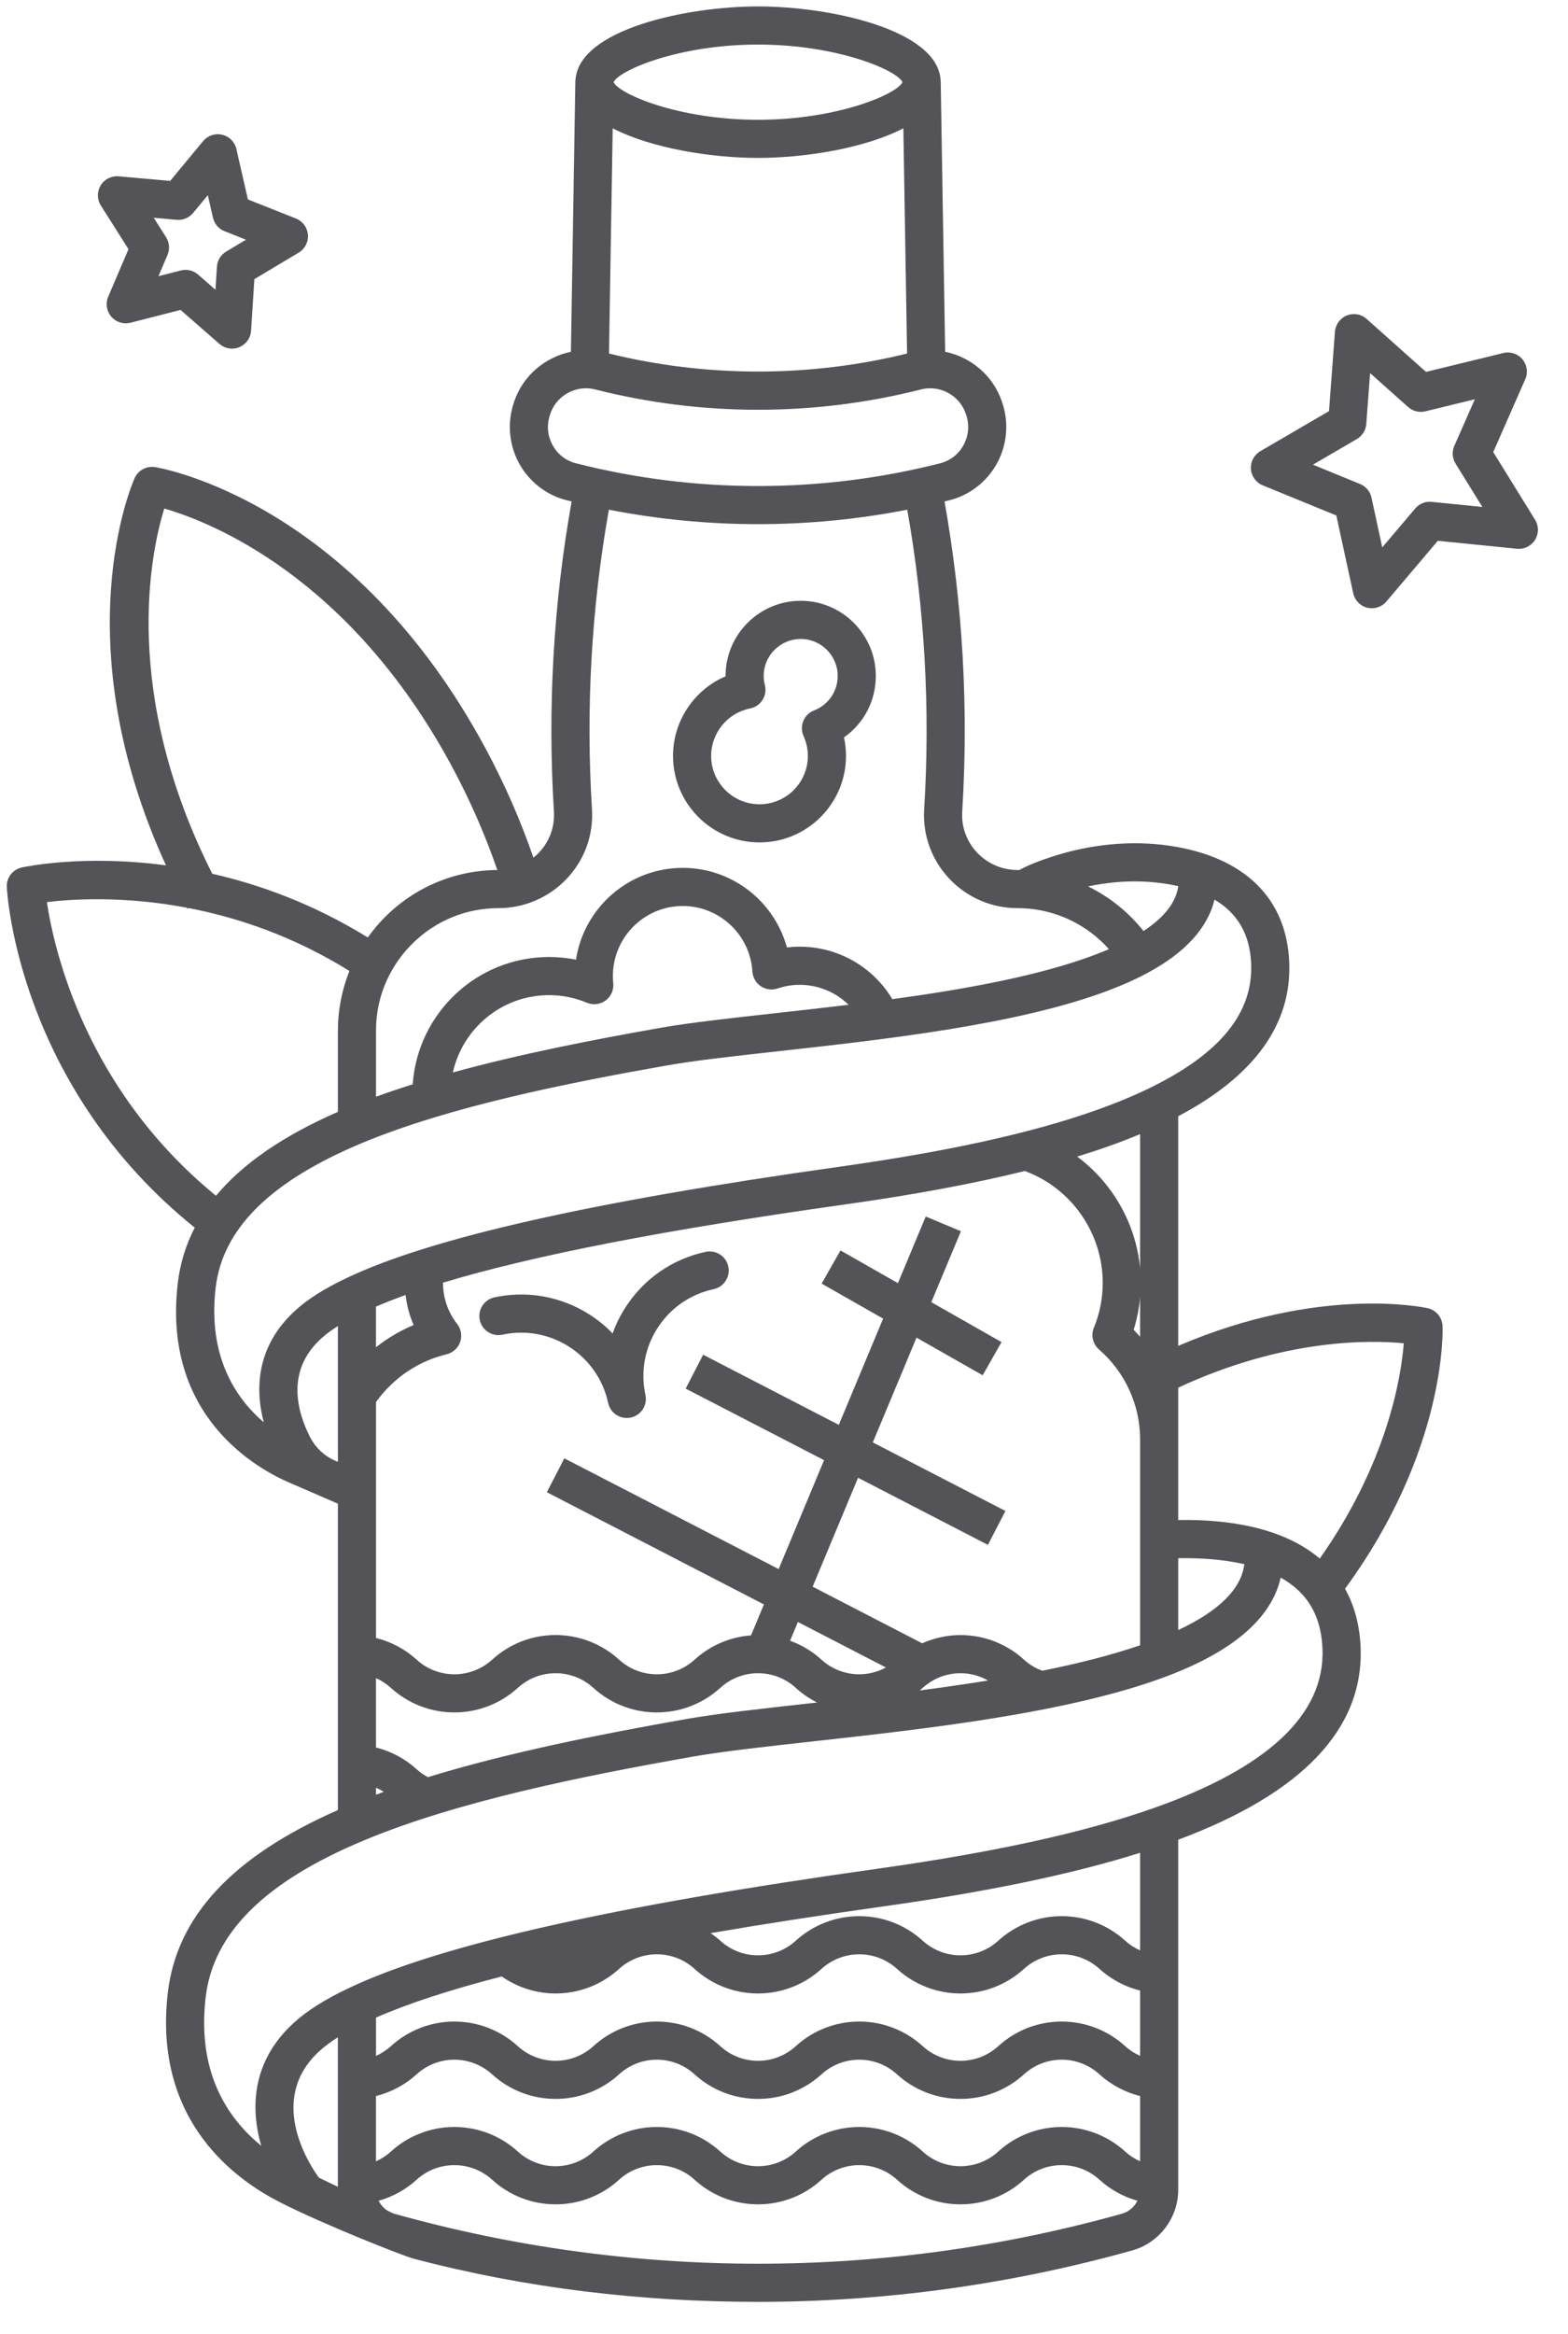 <?xml version="1.0" encoding="UTF-8"?>
<svg width="41px" height="61px" viewBox="0 0 41 61" version="1.1" xmlns="http://www.w3.org/2000/svg" xmlns:xlink="http://www.w3.org/1999/xlink">
    <title>bottle-svgrepo-com</title>
    <g id="页面-1" stroke="none" stroke-width="1" fill="none" fill-rule="evenodd">
        <g id="形状库素材-其他" transform="translate(-567, -235)" fill="#545458" fill-rule="nonzero">
            <g id="bottle-svgrepo-com" transform="translate(567.177, 235.168)">
                <path d="M19.683,21.852 C20.93,21.852 21.944,20.837 21.944,19.59 C21.944,19.426 21.927,19.265 21.892,19.106 C22.408,18.745 22.724,18.154 22.724,17.501 C22.724,16.418 21.843,15.536 20.76,15.536 C19.676,15.536 18.795,16.417 18.795,17.501 C18.795,17.504 18.795,17.507 18.795,17.51 C17.978,17.86 17.421,18.673 17.421,19.59 C17.421,20.837 18.436,21.852 19.683,21.852 Z M19.437,18.35 C19.571,18.324 19.688,18.244 19.761,18.128 C19.835,18.012 19.857,17.872 19.823,17.739 C19.802,17.656 19.792,17.578 19.792,17.501 C19.792,16.967 20.226,16.534 20.76,16.534 C21.293,16.534 21.727,16.967 21.727,17.501 C21.727,17.902 21.484,18.256 21.109,18.402 C20.981,18.451 20.879,18.551 20.828,18.678 C20.776,18.805 20.778,18.947 20.835,19.072 C20.909,19.237 20.947,19.412 20.947,19.591 C20.947,20.288 20.38,20.855 19.683,20.855 C18.986,20.855 18.418,20.288 18.418,19.591 C18.418,18.988 18.847,18.467 19.437,18.35 Z" id="形状"></path>
                <path d="M18.274,32.554 C17.405,32.741 16.662,33.255 16.181,34 C16.04,34.218 15.927,34.448 15.842,34.686 C15.069,33.888 13.914,33.493 12.751,33.744 C12.482,33.802 12.31,34.067 12.368,34.336 C12.426,34.605 12.692,34.777 12.961,34.719 C14.215,34.448 15.455,35.249 15.725,36.503 C15.775,36.737 15.982,36.896 16.212,36.896 C16.246,36.896 16.282,36.893 16.317,36.885 C16.551,36.835 16.711,36.628 16.711,36.399 C16.711,36.364 16.707,36.328 16.699,36.293 C16.568,35.685 16.682,35.062 17.019,34.541 C17.355,34.019 17.876,33.66 18.484,33.529 C18.753,33.471 18.924,33.205 18.866,32.936 C18.808,32.667 18.543,32.496 18.274,32.554 Z" id="路径"></path>
                <path d="M37.543,34.493 C37.533,34.267 37.373,34.075 37.152,34.026 C37.032,34 34.313,33.431 30.631,35.012 L30.631,29.009 C32.621,27.959 33.599,26.607 33.534,24.987 C33.467,23.309 32.358,22.227 30.41,21.94 C29.402,21.791 28.32,21.895 27.281,22.241 C26.864,22.38 26.627,22.488 26.479,22.574 C26.462,22.574 26.445,22.573 26.428,22.573 C25.63,22.573 24.98,21.928 24.98,21.137 C24.98,21.107 24.981,21.075 24.983,21.046 C25.152,18.333 24.996,15.608 24.52,12.939 C24.565,12.928 24.61,12.918 24.655,12.907 C25.183,12.772 25.635,12.419 25.896,11.937 C26.159,11.451 26.207,10.873 26.029,10.354 L26.023,10.336 L26.018,10.321 C25.785,9.642 25.205,9.164 24.537,9.027 L24.42,1.918 L24.417,1.918 C24.331,0.611 21.541,0 19.644,0 C17.748,0 14.957,0.611 14.872,1.919 L14.868,1.918 L14.751,9.027 C14.084,9.165 13.503,9.642 13.27,10.322 L13.261,10.35 C13.082,10.873 13.13,11.451 13.393,11.937 C13.654,12.419 14.106,12.772 14.634,12.907 C14.679,12.918 14.725,12.928 14.77,12.939 C14.294,15.603 14.138,18.328 14.307,21.045 C14.331,21.443 14.194,21.823 13.919,22.115 C13.873,22.164 13.823,22.209 13.771,22.251 C13.435,21.276 13.015,20.316 12.516,19.39 C9.053,12.959 4.089,12.076 3.879,12.042 C3.656,12.006 3.436,12.123 3.343,12.33 C3.262,12.512 1.495,16.616 4.162,22.451 C2.023,22.165 0.502,22.483 0.392,22.507 C0.154,22.559 -0.012,22.776 0.001,23.02 C0.012,23.235 0.325,28.229 4.915,31.921 C4.679,32.379 4.53,32.866 4.47,33.385 C4.07,36.854 6.534,38.224 7.42,38.6 C7.481,38.627 8.658,39.136 8.658,39.136 L8.658,47.145 C5.897,48.36 4.44,49.927 4.21,51.928 C3.818,55.325 6.056,56.84 7.129,57.389 C8.283,57.979 10.373,58.801 10.63,58.869 C13.569,59.645 16.605,60 19.645,60 C22.95,60 26.241,59.547 29.428,58.656 C30.136,58.457 30.631,57.805 30.631,57.069 L30.631,47.92 C33.88,46.708 35.484,45.017 35.4,42.891 C35.376,42.311 35.239,41.8 34.992,41.361 C37.639,37.747 37.548,34.627 37.543,34.493 Z M30.264,22.926 C30.393,22.945 30.515,22.969 30.633,22.995 C30.571,23.421 30.271,23.808 29.723,24.168 C29.33,23.672 28.834,23.276 28.275,23.002 C28.949,22.858 29.625,22.832 30.264,22.926 Z M19.644,0.997 C21.739,0.997 23.29,1.678 23.421,1.98 C23.29,2.282 21.739,2.963 19.644,2.963 C17.55,2.963 15.999,2.282 15.868,1.98 C15.999,1.678 17.55,0.997 19.644,0.997 Z M15.844,3.185 C16.847,3.709 18.429,3.96 19.644,3.96 C20.859,3.96 22.441,3.709 23.444,3.185 L23.541,9.073 C20.988,9.701 18.3,9.701 15.747,9.073 L15.844,3.185 Z M14.27,11.463 C14.137,11.218 14.114,10.937 14.205,10.672 L14.214,10.644 C14.352,10.242 14.735,9.981 15.145,9.981 C15.224,9.981 15.303,9.991 15.383,10.011 C18.171,10.72 21.118,10.72 23.907,10.011 C23.907,10.011 23.907,10.011 23.907,10.011 C24.397,9.886 24.911,10.164 25.074,10.641 L25.08,10.659 C25.08,10.659 25.085,10.673 25.085,10.673 C25.175,10.937 25.152,11.218 25.019,11.463 C24.889,11.704 24.672,11.874 24.409,11.941 C21.292,12.735 17.997,12.735 14.88,11.941 C14.617,11.874 14.4,11.704 14.27,11.463 Z M14.645,22.798 C15.11,22.304 15.343,21.66 15.302,20.984 C15.138,18.359 15.287,15.728 15.744,13.155 C17.03,13.406 18.337,13.533 19.644,13.533 C20.952,13.533 22.26,13.406 23.546,13.155 C24.002,15.733 24.151,18.364 23.988,20.985 C23.985,21.036 23.983,21.089 23.983,21.137 C23.983,22.478 25.08,23.57 26.428,23.57 C26.488,23.57 26.549,23.572 26.6,23.574 C27.459,23.619 28.255,24.009 28.819,24.642 C28.694,24.695 28.565,24.748 28.428,24.799 C26.979,25.341 25.063,25.689 23.156,25.949 C22.65,25.105 21.737,24.577 20.734,24.577 C20.622,24.577 20.51,24.584 20.399,24.597 C20.07,23.394 18.968,22.517 17.677,22.517 C16.264,22.517 15.089,23.56 14.884,24.917 C14.653,24.871 14.417,24.847 14.179,24.847 C12.292,24.847 10.743,26.318 10.615,28.174 C10.287,28.278 9.966,28.386 9.655,28.499 L9.655,26.775 C9.655,26.239 9.782,25.73 10.034,25.262 C10.182,24.987 10.37,24.733 10.595,24.509 C11.199,23.903 12.004,23.57 12.86,23.57 C13.534,23.57 14.184,23.288 14.645,22.798 Z M15.858,25.528 C15.852,25.471 15.849,25.408 15.849,25.342 C15.849,24.334 16.669,23.514 17.677,23.514 C18.639,23.514 19.438,24.267 19.497,25.228 C19.507,25.383 19.588,25.524 19.717,25.611 C19.845,25.697 20.007,25.719 20.154,25.67 C20.343,25.606 20.538,25.574 20.734,25.574 C21.222,25.574 21.677,25.768 22.012,26.096 C21.344,26.177 20.687,26.25 20.067,26.319 C18.878,26.451 17.852,26.564 17.096,26.698 C15.343,27.007 13.434,27.378 11.664,27.865 C11.92,26.711 12.949,25.844 14.178,25.844 C14.522,25.844 14.855,25.911 15.17,26.043 C15.333,26.111 15.52,26.087 15.661,25.982 C15.803,25.876 15.877,25.703 15.858,25.528 Z M4.118,13.124 C5.317,13.47 8.96,14.89 11.638,19.863 C12.111,20.741 12.509,21.651 12.827,22.573 C11.717,22.582 10.674,23.018 9.889,23.804 C9.724,23.97 9.575,24.148 9.44,24.336 C8.029,23.466 6.632,22.957 5.373,22.671 C2.985,17.932 3.762,14.282 4.118,13.124 Z M1.049,23.412 C1.711,23.332 3.058,23.246 4.712,23.559 C4.717,23.568 4.721,23.577 4.726,23.586 L4.759,23.568 C6.038,23.815 7.495,24.301 8.96,25.212 C8.762,25.706 8.658,26.238 8.658,26.775 L8.658,28.895 C7.227,29.521 6.169,30.248 5.471,31.088 C2.058,28.3 1.236,24.663 1.049,23.412 Z M6.72,37.01 C5.986,36.38 5.254,35.291 5.461,33.499 C5.639,31.949 6.893,30.708 9.295,29.707 C11.572,28.76 14.604,28.15 17.27,27.68 C17.994,27.552 19.005,27.44 20.177,27.31 C22.952,27.002 26.406,26.62 28.778,25.733 C29.164,25.588 29.514,25.432 29.815,25.27 C30.805,24.742 31.396,24.097 31.58,23.348 C32.191,23.707 32.507,24.263 32.538,25.026 C32.589,26.309 31.73,27.366 29.912,28.258 C29.482,28.47 28.986,28.675 28.437,28.868 C26.763,29.457 24.581,29.935 21.767,30.33 C15.302,31.239 11.09,32.189 8.89,33.236 C8.305,33.513 7.863,33.793 7.539,34.092 C6.561,34.987 6.474,36.077 6.72,37.01 Z M30.631,40.562 C31.144,40.553 31.769,40.582 32.359,40.719 C32.28,41.363 31.699,41.94 30.631,42.44 L30.631,40.562 Z M24.938,42.571 C24.588,42.571 24.248,42.647 23.936,42.786 L21.072,41.306 L22.26,38.459 L25.655,40.213 L26.113,39.327 L22.645,37.535 L23.788,34.796 L25.518,35.78 L26.011,34.913 L24.175,33.869 L24.949,32.015 L24.029,31.63 L23.302,33.372 L21.8,32.517 L21.307,33.384 L22.915,34.299 L21.756,37.076 L18.209,35.243 L17.752,36.129 L21.371,37.999 L20.183,40.846 L14.579,37.951 L14.122,38.837 L19.798,41.77 L19.46,42.579 C18.912,42.62 18.394,42.841 17.986,43.214 C17.715,43.46 17.364,43.596 16.998,43.596 C16.632,43.596 16.281,43.46 16.011,43.214 C15.556,42.799 14.967,42.57 14.351,42.57 C13.735,42.57 13.145,42.799 12.692,43.214 C12.421,43.46 12.07,43.596 11.704,43.596 C11.337,43.596 10.986,43.46 10.717,43.214 C10.415,42.938 10.048,42.745 9.655,42.646 L9.655,36.48 C10.103,35.855 10.752,35.412 11.502,35.231 C11.666,35.191 11.8,35.07 11.855,34.91 C11.911,34.75 11.881,34.572 11.777,34.439 C11.535,34.13 11.407,33.759 11.407,33.366 C11.407,33.364 11.407,33.362 11.407,33.36 C13.751,32.65 17.218,31.976 21.905,31.317 C23.721,31.062 25.283,30.772 26.626,30.439 L26.625,30.443 C27.84,30.892 28.657,32.065 28.657,33.363 C28.657,33.77 28.579,34.165 28.425,34.539 C28.344,34.737 28.398,34.965 28.559,35.105 C29.242,35.698 29.634,36.554 29.634,37.456 L29.634,42.838 C28.867,43.101 27.997,43.318 27.077,43.503 C26.901,43.439 26.74,43.344 26.598,43.214 C26.143,42.799 25.554,42.571 24.938,42.571 Z M25.658,43.759 C25.066,43.854 24.466,43.94 23.87,44.018 C23.897,43.995 23.924,43.974 23.95,43.951 C24.221,43.704 24.571,43.568 24.938,43.568 C25.193,43.568 25.439,43.635 25.658,43.759 Z M9.654,45.509 L9.654,43.697 C9.796,43.76 9.928,43.845 10.044,43.951 C10.499,44.365 11.088,44.593 11.703,44.593 C12.318,44.593 12.908,44.365 13.363,43.951 C13.633,43.704 13.984,43.568 14.35,43.568 C14.717,43.568 15.067,43.704 15.338,43.951 C15.793,44.365 16.382,44.593 16.998,44.593 C17.613,44.593 18.202,44.365 18.657,43.951 C18.928,43.704 19.278,43.568 19.643,43.568 C20.011,43.568 20.361,43.704 20.632,43.951 C20.801,44.106 20.989,44.234 21.19,44.334 C21.111,44.343 21.031,44.352 20.953,44.36 C19.675,44.502 18.572,44.624 17.76,44.767 C15.572,45.154 13.155,45.627 11.011,46.285 C10.905,46.228 10.805,46.159 10.716,46.077 C10.414,45.802 10.048,45.608 9.654,45.509 Z M9.856,46.669 C9.788,46.694 9.722,46.719 9.655,46.744 L9.655,46.56 C9.724,46.591 9.792,46.627 9.856,46.669 Z M20.482,42.719 L20.686,42.229 L22.988,43.418 C22.775,43.534 22.537,43.596 22.29,43.596 C21.924,43.596 21.573,43.46 21.304,43.215 C21.063,42.995 20.783,42.828 20.482,42.719 Z M9.654,35.048 L9.654,33.985 C9.891,33.883 10.149,33.782 10.428,33.682 C10.459,33.955 10.53,34.218 10.639,34.467 C10.284,34.614 9.954,34.811 9.654,35.048 Z M29.466,34.591 C29.552,34.317 29.607,34.035 29.634,33.748 L29.634,34.776 C29.58,34.713 29.524,34.651 29.466,34.591 Z M27.989,30.064 C28.259,29.981 28.52,29.896 28.768,29.809 C29.072,29.702 29.361,29.591 29.634,29.477 L29.634,32.979 C29.523,31.811 28.914,30.752 27.989,30.064 Z M8.573,38.007 C8.297,37.884 8.072,37.67 7.933,37.401 C7.604,36.759 7.283,35.679 8.213,34.827 C8.332,34.717 8.481,34.606 8.658,34.494 L8.658,38.044 L8.573,38.007 Z M8.657,56.992 L8.16,56.753 C7.876,56.358 6.814,54.692 8.172,53.448 C8.303,53.327 8.465,53.206 8.657,53.085 L8.657,56.992 L8.657,56.992 Z M29.159,57.696 C26.06,58.563 22.859,59.003 19.645,59.003 C16.43,59.003 13.229,58.563 10.129,57.696 C10.118,57.693 10.107,57.688 10.097,57.685 L9.955,57.616 C9.856,57.552 9.776,57.462 9.723,57.357 C10.091,57.253 10.433,57.067 10.716,56.808 C10.986,56.561 11.337,56.426 11.703,56.426 C12.07,56.426 12.42,56.561 12.691,56.807 C13.145,57.223 13.735,57.451 14.351,57.451 C14.966,57.451 15.556,57.223 16.01,56.808 C16.281,56.561 16.631,56.426 16.998,56.426 C17.364,56.426 17.715,56.561 17.984,56.807 C18.438,57.222 19.028,57.451 19.645,57.451 C20.26,57.451 20.849,57.223 21.303,56.808 C21.574,56.561 21.924,56.426 22.291,56.426 C22.657,56.426 23.008,56.561 23.278,56.807 C23.732,57.223 24.322,57.451 24.938,57.451 C25.554,57.451 26.143,57.223 26.597,56.808 C26.868,56.561 27.219,56.426 27.585,56.426 C27.951,56.426 28.302,56.561 28.572,56.807 C28.856,57.067 29.198,57.253 29.565,57.357 C29.485,57.518 29.34,57.645 29.159,57.696 Z M29.634,56.325 C29.492,56.262 29.36,56.177 29.244,56.071 C28.789,55.657 28.2,55.429 27.585,55.429 C26.97,55.429 26.38,55.657 25.925,56.071 C25.655,56.318 25.304,56.454 24.938,56.454 C24.571,56.454 24.221,56.318 23.95,56.071 C23.495,55.657 22.906,55.429 22.291,55.429 C21.676,55.429 21.086,55.657 20.631,56.071 C20.36,56.318 20.01,56.454 19.645,56.454 C19.278,56.454 18.927,56.318 18.657,56.071 C18.202,55.657 17.613,55.429 16.998,55.429 C16.382,55.429 15.793,55.657 15.338,56.071 C15.067,56.318 14.717,56.454 14.35,56.454 C13.984,56.454 13.633,56.318 13.363,56.071 C12.908,55.657 12.319,55.429 11.703,55.429 C11.088,55.429 10.499,55.657 10.043,56.072 C9.928,56.178 9.796,56.262 9.654,56.326 L9.654,54.62 C10.048,54.521 10.415,54.328 10.716,54.053 C10.986,53.806 11.337,53.67 11.703,53.67 C12.07,53.67 12.42,53.806 12.691,54.053 C13.146,54.467 13.735,54.695 14.35,54.695 C14.966,54.695 15.555,54.467 16.01,54.053 C16.28,53.806 16.631,53.67 16.998,53.67 C17.364,53.67 17.715,53.806 17.985,54.053 C18.439,54.467 19.028,54.695 19.645,54.695 C20.259,54.695 20.848,54.467 21.303,54.053 C21.573,53.806 21.924,53.67 22.29,53.67 C22.657,53.67 23.008,53.806 23.278,54.053 C23.733,54.467 24.323,54.695 24.938,54.695 C25.553,54.695 26.142,54.467 26.597,54.053 C26.868,53.806 27.218,53.67 27.585,53.67 C27.951,53.67 28.302,53.806 28.572,54.053 C28.874,54.328 29.241,54.521 29.634,54.62 L29.634,56.325 L29.634,56.325 Z M29.634,53.57 C29.492,53.506 29.36,53.422 29.245,53.317 C28.79,52.902 28.201,52.673 27.585,52.673 C26.969,52.673 26.38,52.902 25.926,53.316 C25.655,53.563 25.304,53.699 24.938,53.699 C24.572,53.699 24.221,53.563 23.951,53.317 C23.496,52.902 22.907,52.673 22.291,52.673 C21.675,52.673 21.085,52.902 20.632,53.316 C20.361,53.563 20.01,53.699 19.645,53.699 C19.278,53.699 18.927,53.563 18.658,53.317 C18.203,52.902 17.614,52.673 16.998,52.673 C16.382,52.673 15.792,52.902 15.339,53.316 C15.068,53.563 14.717,53.699 14.351,53.699 C13.984,53.699 13.633,53.563 13.363,53.317 C12.909,52.902 12.319,52.673 11.703,52.673 C11.088,52.673 10.498,52.902 10.044,53.317 C9.928,53.422 9.796,53.507 9.655,53.57 L9.655,52.569 C10.493,52.202 11.585,51.844 12.942,51.494 C13.354,51.781 13.844,51.939 14.351,51.939 C14.966,51.939 15.555,51.711 16.01,51.297 C16.281,51.051 16.632,50.915 16.998,50.915 C17.364,50.915 17.715,51.051 17.985,51.297 C18.439,51.711 19.028,51.939 19.645,51.939 C20.259,51.939 20.848,51.711 21.303,51.297 C21.574,51.051 21.924,50.915 22.291,50.915 C22.657,50.915 23.008,51.051 23.279,51.297 C23.734,51.711 24.323,51.939 24.938,51.939 C25.553,51.939 26.142,51.711 26.597,51.297 C26.868,51.051 27.219,50.915 27.585,50.915 C27.951,50.915 28.302,51.051 28.573,51.297 C28.875,51.572 29.241,51.765 29.634,51.863 L29.634,53.57 L29.634,53.57 Z M29.634,50.813 C29.492,50.75 29.36,50.665 29.244,50.559 C28.789,50.146 28.2,49.918 27.585,49.918 C26.97,49.918 26.381,50.146 25.926,50.56 C25.655,50.806 25.304,50.942 24.938,50.942 C24.571,50.942 24.221,50.806 23.95,50.56 C23.495,50.146 22.905,49.918 22.29,49.918 C21.676,49.918 21.086,50.146 20.631,50.56 C20.36,50.806 20.01,50.942 19.645,50.942 C19.277,50.942 18.927,50.806 18.657,50.56 C18.577,50.487 18.492,50.423 18.405,50.362 C19.775,50.127 21.278,49.894 22.922,49.663 C25.663,49.278 27.868,48.818 29.634,48.262 L29.634,50.813 L29.634,50.813 Z M29.967,47.101 C28.162,47.735 25.813,48.25 22.784,48.676 C15.838,49.651 11.31,50.673 8.943,51.798 C8.32,52.093 7.847,52.392 7.498,52.713 C6.418,53.703 6.362,54.914 6.654,55.919 C6.58,55.86 6.507,55.796 6.433,55.728 C5.44,54.803 5.025,53.564 5.2,52.043 C5.394,50.36 6.751,49.015 9.348,47.934 C11.8,46.912 15.064,46.256 17.934,45.749 C18.714,45.612 19.802,45.491 21.062,45.352 C24.046,45.021 27.76,44.61 30.307,43.657 C32.065,42.998 33.072,42.13 33.31,41.069 C33.464,41.155 33.608,41.255 33.736,41.37 C34.158,41.75 34.376,42.261 34.403,42.931 C34.471,44.64 32.979,46.043 29.967,47.101 Z M34.332,40.571 C33.343,39.732 31.863,39.542 30.631,39.564 L30.631,36.104 C33.395,34.818 35.643,34.857 36.529,34.944 C36.458,35.836 36.099,38.066 34.332,40.571 Z" id="形状"></path>
                <path d="M39.962,13.418 L38.868,11.649 L39.706,9.744 C39.782,9.571 39.753,9.369 39.631,9.223 C39.509,9.078 39.315,9.014 39.131,9.06 L37.11,9.553 L35.558,8.169 C35.417,8.042 35.216,8.007 35.04,8.078 C34.864,8.149 34.744,8.314 34.729,8.503 L34.574,10.578 L32.778,11.626 C32.614,11.722 32.518,11.902 32.532,12.091 C32.545,12.281 32.664,12.446 32.84,12.518 L34.765,13.306 L35.207,15.339 C35.247,15.524 35.389,15.671 35.573,15.717 C35.613,15.727 35.654,15.731 35.694,15.731 C35.838,15.731 35.978,15.668 36.074,15.555 L37.419,13.968 L39.489,14.176 C39.677,14.195 39.86,14.105 39.961,13.944 C40.062,13.783 40.062,13.579 39.962,13.418 Z M37.258,12.95 C37.094,12.933 36.933,12.998 36.828,13.124 L35.966,14.14 L35.684,12.838 C35.649,12.678 35.537,12.545 35.385,12.483 L34.153,11.978 L35.303,11.307 C35.445,11.224 35.537,11.077 35.549,10.913 L35.648,9.585 L36.642,10.471 C36.765,10.581 36.933,10.623 37.092,10.584 L38.387,10.268 L37.85,11.487 C37.784,11.637 37.796,11.81 37.883,11.95 L38.583,13.083 L37.258,12.95 Z" id="形状"></path>
                <path d="M3.183,6.346 L2.652,7.589 C2.578,7.764 2.609,7.965 2.733,8.109 C2.856,8.253 3.051,8.315 3.235,8.268 L4.544,7.933 L5.562,8.822 C5.655,8.902 5.772,8.945 5.89,8.945 C5.955,8.945 6.02,8.932 6.082,8.906 C6.257,8.833 6.376,8.667 6.388,8.478 L6.474,7.129 L7.634,6.435 C7.797,6.338 7.89,6.156 7.875,5.967 C7.859,5.778 7.738,5.614 7.562,5.544 L6.305,5.045 L6.004,3.727 C5.962,3.542 5.818,3.398 5.633,3.354 C5.449,3.31 5.255,3.374 5.134,3.521 L4.272,4.561 L2.925,4.441 C2.736,4.424 2.554,4.516 2.456,4.678 C2.357,4.84 2.358,5.044 2.46,5.204 L3.183,6.346 Z M4.444,5.578 C4.606,5.592 4.767,5.525 4.872,5.399 L5.257,4.934 L5.392,5.523 C5.428,5.683 5.541,5.815 5.694,5.875 L6.255,6.098 L5.737,6.408 C5.596,6.492 5.506,6.64 5.495,6.804 L5.457,7.406 L5.002,7.009 C4.91,6.929 4.794,6.886 4.675,6.886 C4.633,6.886 4.592,6.891 4.551,6.902 L3.966,7.051 L4.203,6.496 C4.267,6.345 4.253,6.172 4.166,6.034 L3.843,5.524 L4.444,5.578 Z" id="形状"></path>
            </g>
        </g>
    </g>
</svg>
